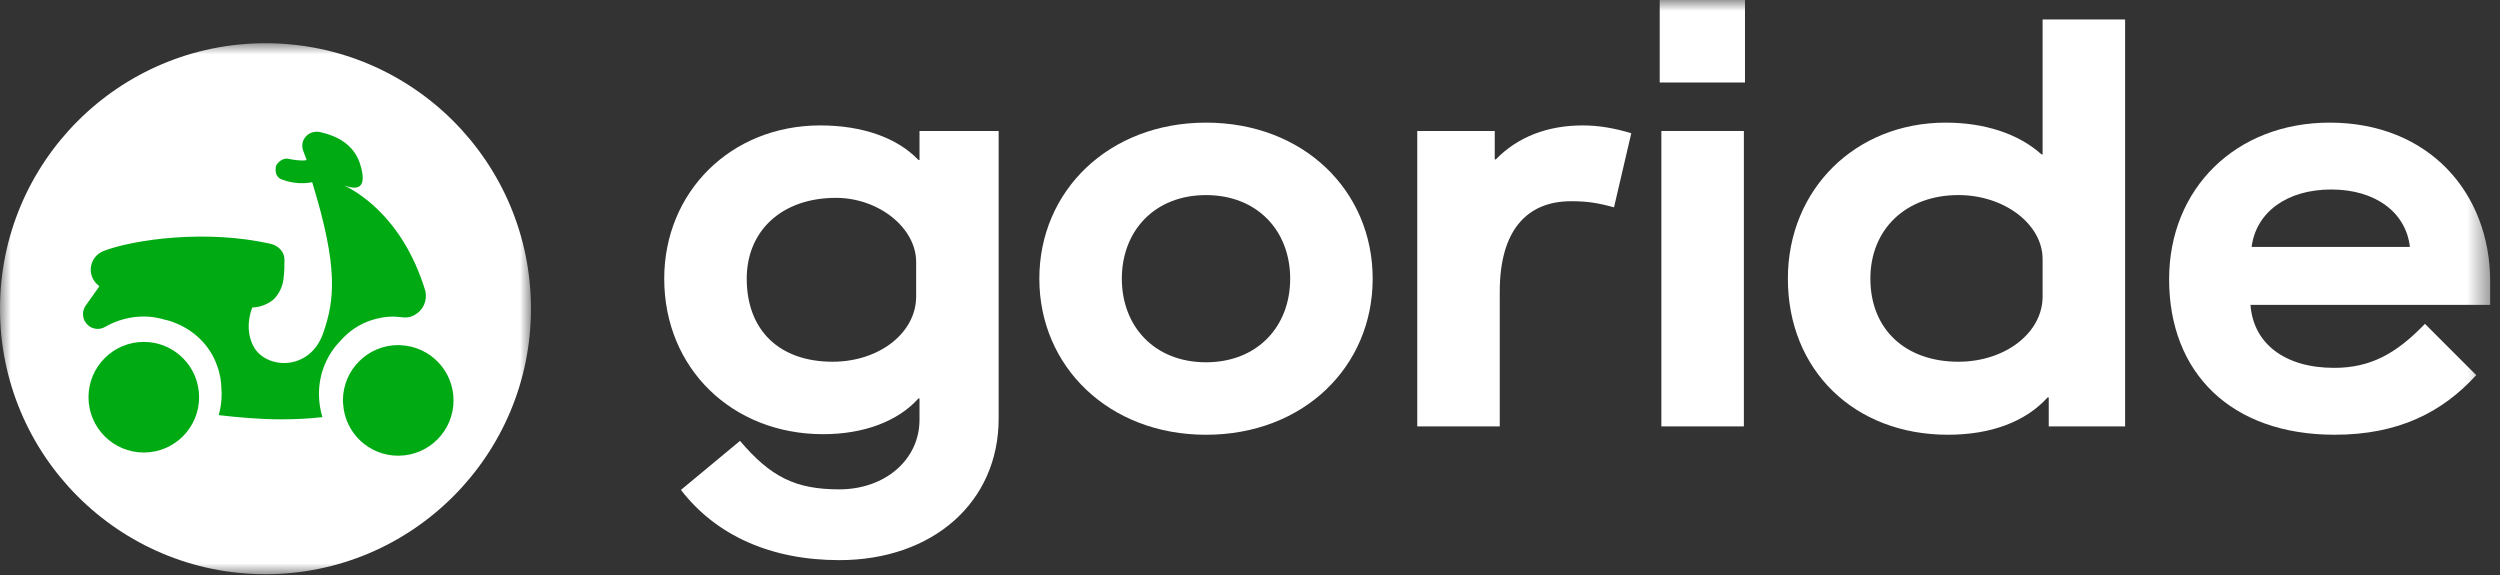 <?xml version="1.0" encoding="UTF-8"?>
<svg width="113px" height="26px" viewBox="0 0 113 26" version="1.1" xmlns="http://www.w3.org/2000/svg" xmlns:xlink="http://www.w3.org/1999/xlink">
    <rect x="0" y="0" width="113" height="26" fill="#333333" stroke="none"/>
    <!-- Generator: Sketch 62 (91390) - https://sketch.com -->
    <title>Group 20 Copy 7</title>
    <desc>Created with Sketch.</desc>
    <defs>
        <polygon id="path-1" points="0 0 24 0 24 24 0 24"></polygon>
        <polygon id="path-3" points="0 25.954 112.554 25.954 112.554 0 0 0"></polygon>
    </defs>
    <g id="Page-1-Copy" stroke="none" stroke-width="1" fill="none" fill-rule="evenodd">
        <g id="Home-Page-Copy-9" transform="translate(-252, -1305)">
            <g id="Rectangle-Copy-27" transform="translate(731, 1260) rotate(-90) translate(-731, -1260) translate(185, 503)">
                <g id="Group-10" transform="translate(170, 201)">
                    <g id="Group-20-Copy-7" transform="translate(318, 133.5) rotate(90) translate(-318, -133.5) translate(261.5, 120.5)">
                        <g id="Group-3" transform="translate(0, 1.954)">
                            <mask id="mask-2" fill="white">
                                <use xlink:href="#path-1"></use>
                            </mask>
                            <g id="Clip-2"></g>
                            <path d="M24,12 C24,18.627 18.628,24 12,24 C5.373,24 -0,18.627 -0,12 C-0,5.372 5.373,0 12,0 C18.628,0 24,5.372 24,12 Z" id="Fill-1" fill="#FFFFFF" mask="url(#mask-2)"></path>
                        </g>
                        <path d="M6.5,20.454 C5.12,20.454 4,19.334 4,17.954 C4,16.574 5.12,15.454 6.5,15.454 C7.88,15.454 9,16.574 9,17.954 C9,19.334 7.88,20.454 6.5,20.454 Z" id="Fill-4" fill="#00AA13"></path>
                        <path d="M18,20.598 C16.675,20.598 15.59,19.568 15.51,18.263 C15.5,18.208 15.5,18.153 15.5,18.098 C15.5,16.718 16.62,15.598 18,15.598 C18.035,15.598 18.07,15.598 18.105,15.603 C19.436,15.658 20.5,16.753 20.5,18.098 C20.5,19.478 19.38,20.598 18,20.598 Z" id="Fill-6" fill="#00AA13"></path>
                        <path d="M18.753,14.23 C18.648,14.291 18.537,14.332 18.411,14.345 L18.406,14.345 C18.347,14.351 18.286,14.351 18.221,14.345 C18.191,14.341 18.161,14.341 18.131,14.335 C18.021,14.322 17.921,14.316 17.816,14.31 L17.795,14.31 C17.555,14.31 17.324,14.332 17.068,14.396 C16.473,14.527 15.941,14.832 15.525,15.258 C15.521,15.262 15.515,15.268 15.51,15.277 C15.465,15.318 15.42,15.363 15.385,15.409 C14.778,16.029 14.417,16.875 14.417,17.812 C14.417,18.172 14.473,18.523 14.573,18.854 C14.017,18.919 13.396,18.954 12.708,18.954 C11.691,18.954 10.719,18.858 9.887,18.764 C9.972,18.462 10.018,18.142 10.018,17.812 C10.018,17.747 10.018,17.686 10.008,17.622 C10.013,17.616 10.013,17.616 10.008,17.611 C10.008,17.252 9.947,16.881 9.802,16.5 C9.496,15.633 8.779,14.918 7.877,14.582 C7.832,14.556 7.787,14.541 7.737,14.531 C7.712,14.517 7.682,14.505 7.651,14.502 C7.607,14.492 7.566,14.476 7.526,14.466 C7.496,14.46 7.466,14.457 7.437,14.447 C7.141,14.361 6.835,14.306 6.509,14.306 C5.868,14.306 5.27,14.476 4.753,14.775 C4.513,14.915 4.213,14.892 3.997,14.716 C3.723,14.492 3.669,14.092 3.877,13.805 C4.112,13.476 4.392,13.086 4.489,12.944 L4.44,12.893 C3.888,12.443 4.038,11.591 4.69,11.341 C5.993,10.839 9.331,10.338 12.308,11.04 C12.608,11.14 12.858,11.39 12.858,11.742 C12.858,11.992 12.858,12.293 12.809,12.643 C12.759,12.993 12.608,13.293 12.357,13.544 C12.107,13.745 11.756,13.896 11.405,13.896 C11.405,13.896 11.005,14.796 11.455,15.649 C12.007,16.701 14.012,16.8 14.612,15.046 C15.114,13.595 15.315,12.142 14.111,8.236 C14.111,8.236 13.46,8.386 12.809,8.134 C12.559,8.085 12.458,7.885 12.458,7.684 C12.458,7.585 12.458,7.535 12.508,7.434 C12.658,7.234 12.858,7.133 13.06,7.184 C13.31,7.234 13.66,7.284 13.861,7.234 L13.711,6.833 C13.511,6.332 13.961,5.832 14.513,5.981 C15.164,6.131 15.966,6.482 16.267,7.383 C16.718,8.787 15.865,8.486 15.565,8.386 C15.966,8.585 18.171,9.688 19.224,13.143 C19.329,13.6 19.113,14.03 18.753,14.23" id="Fill-8" fill="#00AA13"></path>
                        <path d="M41.41,13.402 L41.41,11.84 C41.41,10.303 39.723,8.943 37.783,8.943 C35.34,8.943 33.752,10.429 33.752,12.596 C33.752,14.939 35.238,16.35 37.633,16.35 C39.748,16.35 41.41,15.04 41.41,13.402 M30.779,22.144 L33.449,19.927 C34.836,21.565 35.969,22.119 37.933,22.119 C40,22.119 41.562,20.784 41.562,18.969 L41.562,18.012 L41.512,18.012 C40.58,19.046 39.043,19.625 37.203,19.625 C33.097,19.625 30.023,16.652 30.023,12.596 C30.023,8.691 33.021,5.669 37.078,5.669 C38.967,5.669 40.555,6.222 41.512,7.23 L41.562,7.23 L41.562,5.921 L45.139,5.921 L45.139,18.92 C45.139,22.698 42.166,25.318 37.933,25.318 C34.861,25.318 32.367,24.21 30.779,22.144" id="Fill-10" fill="#FFFFFF"></path>
                        <path d="M58.316,12.597 C58.316,10.43 56.83,8.818 54.511,8.818 C52.193,8.818 50.707,10.43 50.707,12.597 C50.707,14.763 52.193,16.375 54.511,16.375 C56.83,16.375 58.316,14.763 58.316,12.597 M46.978,12.597 C46.978,8.617 50.128,5.543 54.511,5.543 C58.92,5.543 62.045,8.617 62.045,12.597 C62.045,16.577 58.92,19.651 54.511,19.651 C50.128,19.651 46.978,16.577 46.978,12.597" id="Fill-12" fill="#FFFFFF"></path>
                        <path d="M64.06,5.921 L67.562,5.921 L67.562,7.205 L67.611,7.205 C68.593,6.197 69.929,5.669 71.542,5.669 C72.273,5.669 72.978,5.795 73.734,6.022 L72.953,9.372 C72.222,9.17 71.744,9.095 71.013,9.095 C69.023,9.095 67.789,10.405 67.789,13.176 L67.789,19.273 L64.06,19.273 L64.06,5.921 Z" id="Fill-14" fill="#FFFFFF"></path>
                        <mask id="mask-4" fill="white">
                            <use xlink:href="#path-3"></use>
                        </mask>
                        <g id="Clip-17"></g>
                        <path d="M75.094,19.273 L78.823,19.273 L78.823,5.921 L75.094,5.921 L75.094,19.273 Z M75.019,3.729 L78.873,3.729 L78.873,0 L75.019,0 L75.019,3.729 Z" id="Fill-16" fill="#FFFFFF" mask="url(#mask-4)"></path>
                        <path d="M92.326,13.402 L92.326,11.715 C92.326,10.128 90.588,8.817 88.521,8.817 C86.154,8.817 84.541,10.354 84.541,12.596 C84.541,14.864 86.103,16.35 88.521,16.35 C90.639,16.35 92.326,15.04 92.326,13.402 M80.812,12.596 C80.812,8.565 83.861,5.543 87.943,5.543 C89.705,5.543 91.242,6.047 92.275,6.978 L92.326,6.978 L92.326,0.881 L96.055,0.881 L96.055,19.272 L92.603,19.272 L92.603,17.963 L92.553,17.963 C91.545,19.071 89.982,19.65 88.043,19.65 C83.81,19.65 80.812,16.728 80.812,12.596" id="Fill-18" fill="#FFFFFF" mask="url(#mask-4)"></path>
                        <path d="M108.927,11.16 C108.751,9.598 107.365,8.565 105.374,8.565 C103.359,8.565 101.975,9.598 101.773,11.16 L108.927,11.16 Z M98.044,12.622 C98.044,8.515 101.069,5.543 105.3,5.543 C109.782,5.543 112.555,8.717 112.555,12.722 L112.555,13.78 L101.722,13.78 C101.847,15.518 103.26,16.627 105.501,16.627 C107.163,16.627 108.323,15.972 109.608,14.637 L111.925,16.955 C110.388,18.642 108.398,19.65 105.528,19.65 C100.841,19.65 98.044,16.854 98.044,12.622 L98.044,12.622 Z" id="Fill-19" fill="#FFFFFF" mask="url(#mask-4)"></path>
                    </g>
                </g>
            </g>
        </g>
    </g>
</svg>